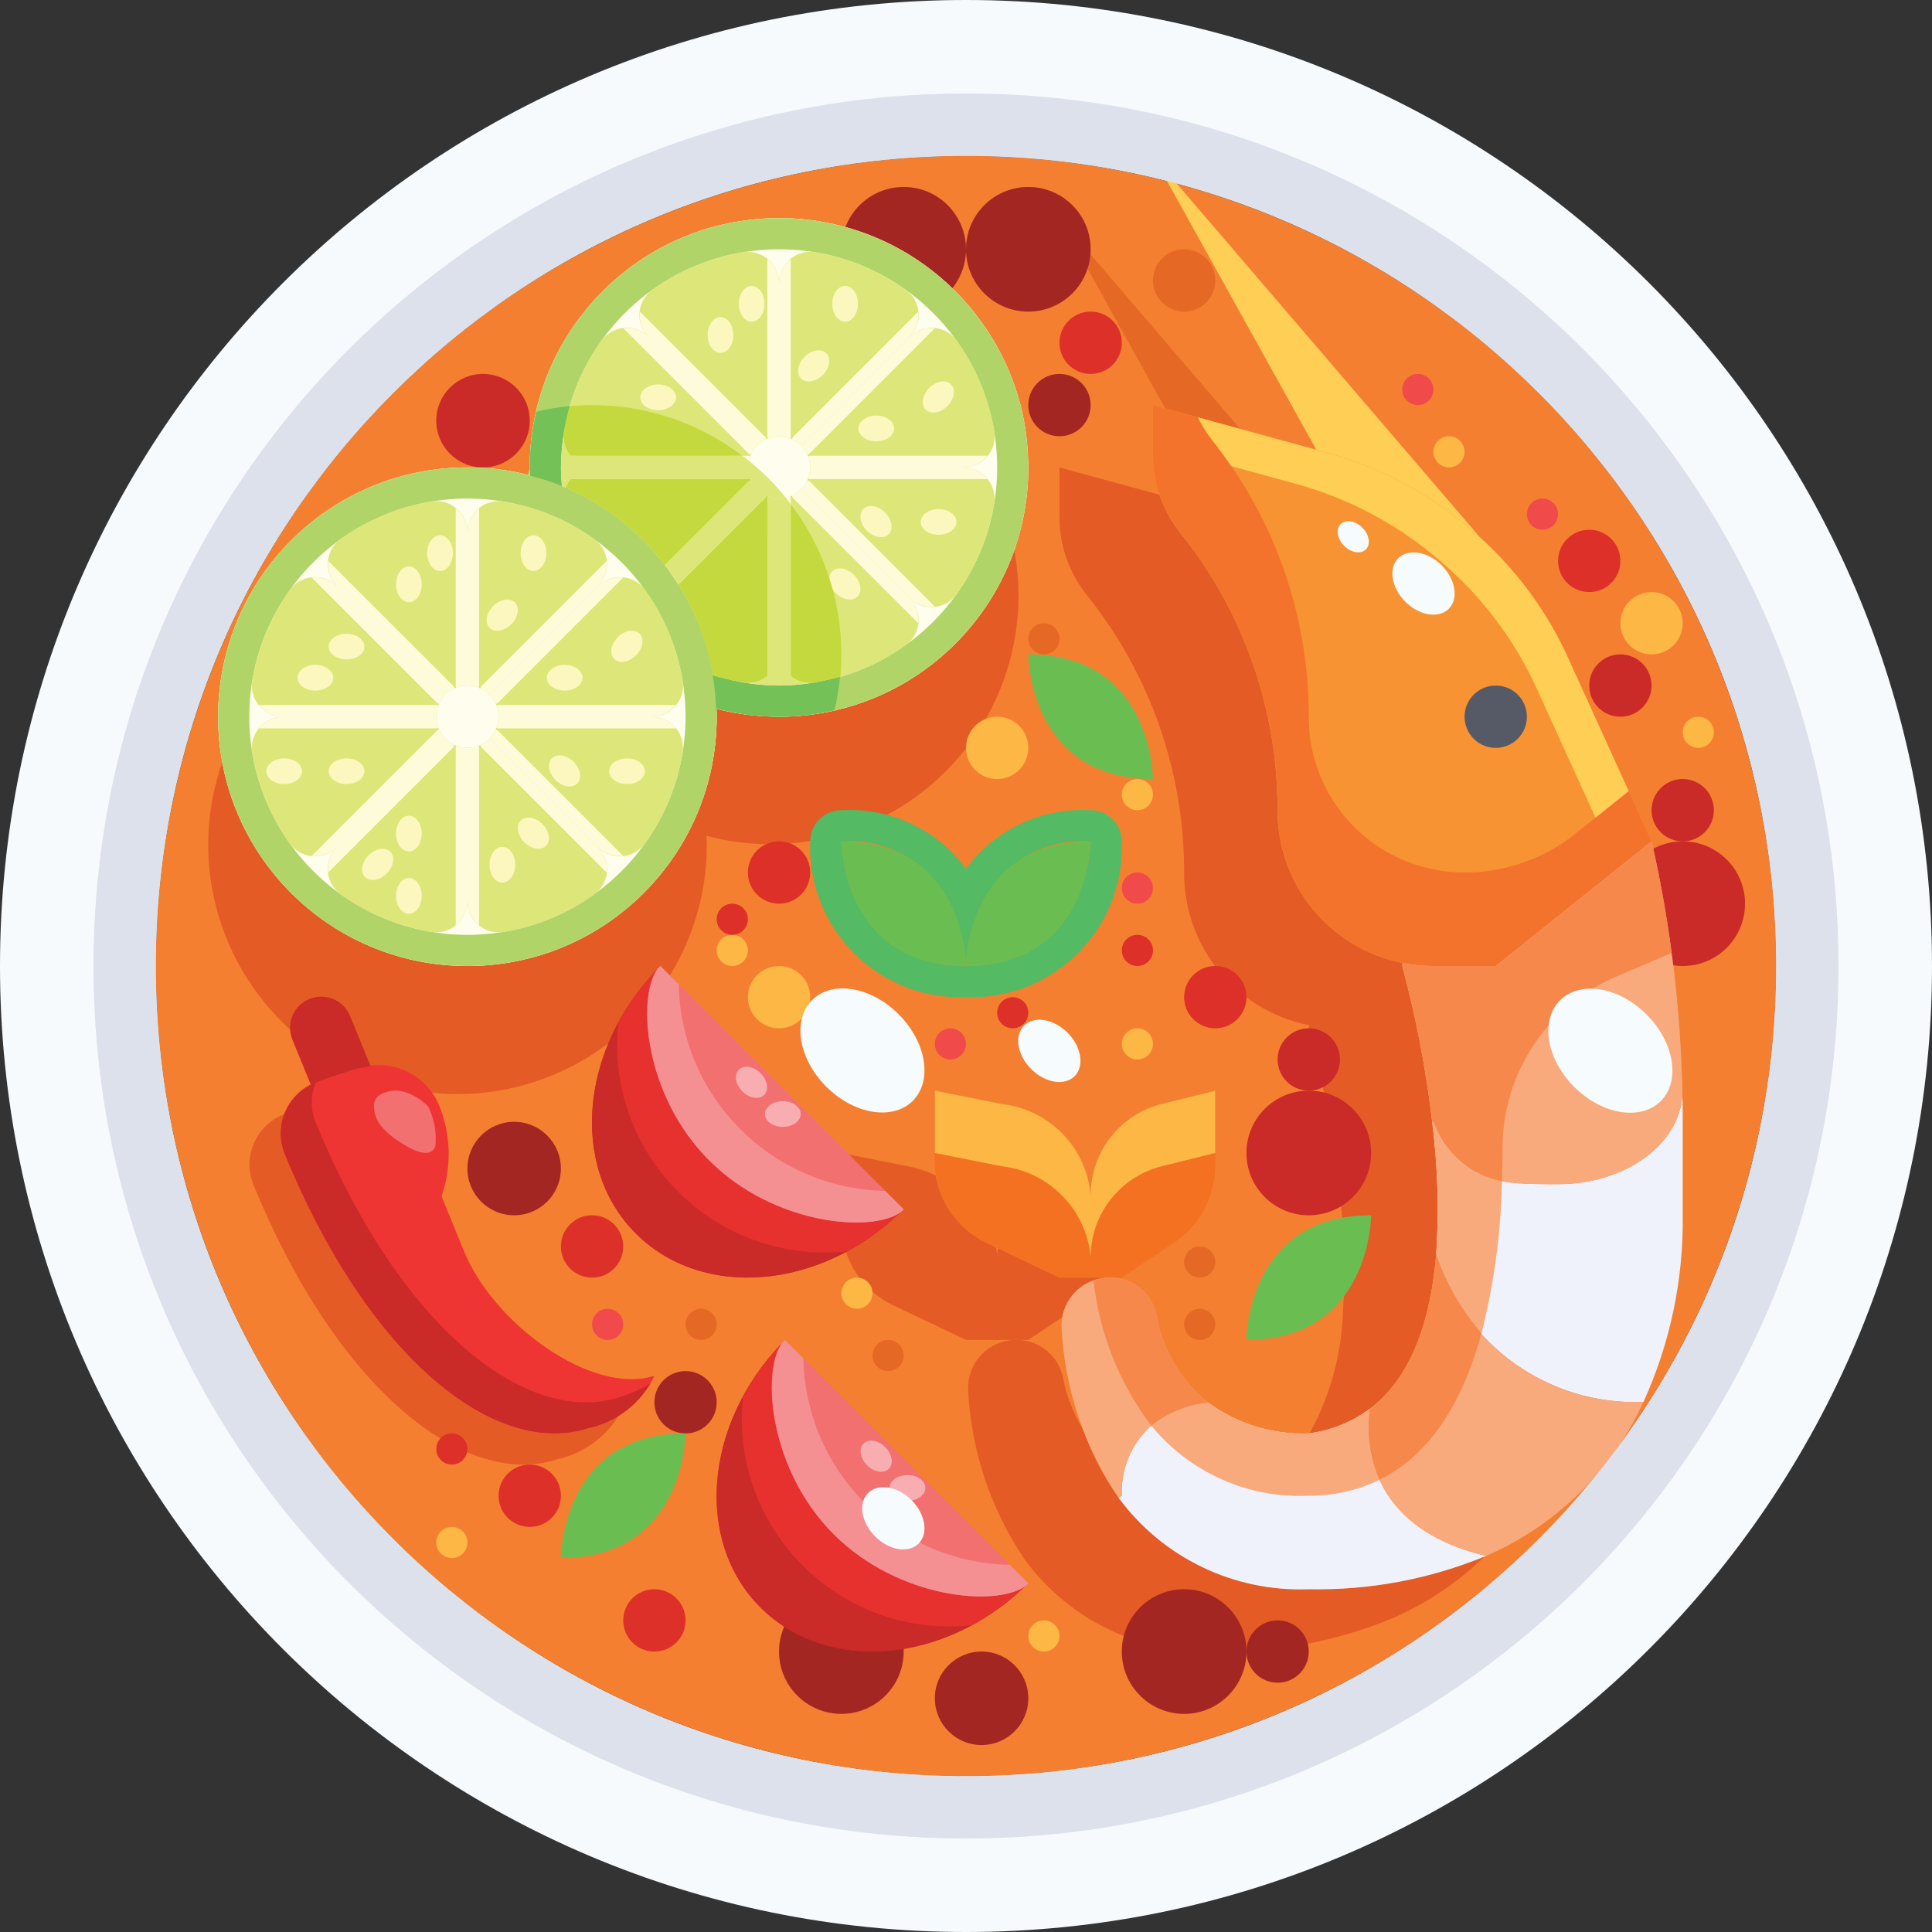 <?xml version="1.0" encoding="UTF-8"?>
<svg id="Layer_2" data-name="Layer 2" xmlns="http://www.w3.org/2000/svg" viewBox="0 0 496 496">
  <rect x="0" y="0" width="496" height="496" fill="#333333" stroke="none"/>
  <defs>
    <style>
      .cls-1 {
        fill: #f04a4a;
      }

      .cls-2 {
        fill: #565a66;
      }

      .cls-3 {
        fill: #f9aa7d;
      }

      .cls-4 {
        fill: #a32623;
      }

      .cls-5 {
        fill: #dbe8a5;
      }

      .cls-6 {
        fill: #f59092;
      }

      .cls-7 {
        fill: #c4d93e;
      }

      .cls-8 {
        fill: #e56825;
      }

      .cls-9 {
        fill: #ffce55;
      }

      .cls-10 {
        fill: #74c157;
      }

      .cls-11 {
        fill: #f6fbfe;
      }

      .cls-12 {
        fill: #dce1eb;
      }

      .cls-13 {
        fill: #54ba64;
      }

      .cls-14 {
        fill: #f7fafd;
      }

      .cls-15 {
        fill: #f57f30;
      }

      .cls-16 {
        fill: #f6884c;
      }

      .cls-17 {
        fill: #e6312f;
      }

      .cls-18 {
        fill: #e45b25;
      }

      .cls-19 {
        fill: #f8aeb0;
      }

      .cls-20 {
        fill: #eff2fa;
      }

      .cls-21 {
        fill: #b1d469;
      }

      .cls-22 {
        fill: #ee3534;
      }

      .cls-23 {
        fill: #f37121;
      }

      .cls-24 {
        fill: #fcf7bf;
      }

      .cls-25 {
        fill: #c0da73;
      }

      .cls-26 {
        fill: #dde679;
      }

      .cls-27 {
        fill: #f27070;
      }

      .cls-28 {
        fill: #ca2a28;
      }

      .cls-29 {
        fill: #dc3029;
      }

      .cls-30 {
        fill: #f3732c;
      }

      .cls-31 {
        fill: #6abe51;
      }

      .cls-32 {
        fill: #fffdee;
      }

      .cls-33 {
        fill: #fefbda;
      }

      .cls-34 {
        fill: #f79332;
      }

      .cls-35 {
        fill: #fdb745;
      }
    </style>
  </defs>
  <g id="Layer_1-2" data-name="Layer 1">
    <g id="Thai">
      <g>
        <circle class="cls-15" cx="248" cy="248" r="208"/>
        <path class="cls-14" d="M248,0c136.97,0,248,111.03,248,248s-111.03,248-248,248S0,384.97,0,248,111.03,0,248,0Zm208,248c0-114.88-93.12-208-208-208S40,133.12,40,248s93.12,208,208,208,208-93.12,208-208Z"/>
        <path class="cls-18" d="M73.12,296.32c-1.41-3.28-1.45-6.98-.1-10.29-7.16,2.7-10.77,10.69-8.07,17.84,.06,.15,.12,.3,.18,.45,21.44,52.32,54,78.08,78,70.32,6.62-1.5,12.34-5.63,15.86-11.44-2.48,1.45-5.12,2.61-7.86,3.46-24,7.74-56.56-18.02-78-70.34Zm199.59,41.86c1.02-5.55,5.66-9.7,11.29-10.09l.08-.09h-12.08l-15.81-7.53c-.07,.74-.19,1.48-.19,2.25-.03-.83-.12-1.65-.26-2.46l-2.4-1.14c-6.94-3.35-11.84-9.84-13.16-17.42-2.22-.99-4.54-1.75-6.92-2.26l-17.26-3.44v19.12c.39,8.63,5.54,16.33,13.36,20l18.64,8.88h16l8.71-5.82Zm96.01-16.26c.74-11.31,.39-22.67-1.04-33.92-1.59-13.5-4.15-26.87-7.68-40l.08-.8c-18.7-3.7-32.15-20.14-32.08-39.2,.04-25.89-8.76-51.01-24.96-71.2-2.33-2.92-4.14-6.23-5.33-9.77l-25.71-7.03v12.8c0,7.27,2.48,14.33,7.04,20,16.2,20.19,25,45.31,24.96,71.2-.07,19.06,13.38,35.5,32.08,39.2l-.08,.8c3.53,13.13,6.09,26.5,7.68,40,1.43,11.25,1.78,22.61,1.04,33.92-.5,10.53-3.41,20.8-8.5,30.03,5.6-.74,10.92-2.9,15.46-6.27,10.96-8.24,15.68-23.28,17.04-39.76h0Z"/>
        <path class="cls-18" d="M287.2,384.56c-3.87-5.4-6.95-11.33-9.14-17.6-2.53-4.12-4.28-8.66-5.18-13.41-1.22-5.63-6.24-9.63-12-9.55-6.79-.03-12.32,5.45-12.35,12.24,0,.32,0,.64,.03,.96,.83,15.52,5.89,30.52,14.64,43.36,11.38,15.41,29.66,24.19,48.8,23.44,15.6,.32,31.1-2.59,45.52-8.56,8.77-3.82,16.79-9.2,23.65-15.87-14.32,5.87-29.69,8.74-45.17,8.43-19.14,.75-37.42-8.03-48.8-23.44Z"/>
        <path class="cls-8" d="M272,56l27.15,48.86,19.23,5.26-46.38-54.12Z"/>
        <path class="cls-18" d="M200,184c-5.44-.02-10.85-.73-16.1-2.13,0,.71,.1,1.41,.1,2.13-.13,35.35-28.9,63.89-64.24,63.76-30.69-.12-56.98-22-62.65-52.17-11.75,33.34,5.75,69.89,39.08,81.64,33.34,11.75,69.89-5.75,81.64-39.08,2.43-6.89,3.66-14.14,3.64-21.44,0-.71-.09-1.41-.11-2.12,34.05,9.02,68.97-11.28,77.99-45.33,2.43-9.19,2.78-18.8,1.02-28.14-8.97,25.67-33.17,42.86-60.36,42.89Z"/>
        <circle class="cls-35" cx="256" cy="192" r="8"/>
        <circle class="cls-29" cx="280" cy="88" r="8"/>
        <circle class="cls-29" cx="200" cy="224" r="8"/>
        <circle class="cls-29" cx="152" cy="320" r="8"/>
        <circle class="cls-29" cx="312" cy="256" r="8"/>
        <circle class="cls-35" cx="424" cy="160" r="8"/>
        <circle class="cls-29" cx="408" cy="144" r="8"/>
        <circle class="cls-35" cx="200" cy="256" r="8"/>
        <circle class="cls-28" cx="336" cy="272" r="8"/>
        <circle class="cls-35" cx="372" cy="116" r="4"/>
        <circle class="cls-1" cx="292" cy="228" r="4"/>
        <circle class="cls-8" cx="304" cy="72" r="8"/>
        <circle class="cls-4" cx="272" cy="104" r="8"/>
        <circle class="cls-29" cx="292" cy="244" r="4"/>
        <circle class="cls-1" cx="364" cy="100" r="4"/>
        <circle class="cls-1" cx="244" cy="268" r="4"/>
        <circle class="cls-8" cx="228" cy="348" r="4"/>
        <circle class="cls-35" cx="292" cy="268" r="4"/>
        <circle class="cls-29" cx="136" cy="384" r="8"/>
        <circle class="cls-29" cx="116" cy="372" r="4"/>
        <circle class="cls-35" cx="116" cy="396" r="4"/>
        <circle class="cls-35" cx="268" cy="420" r="4"/>
        <circle class="cls-35" cx="220" cy="332" r="4"/>
        <circle class="cls-35" cx="188" cy="244" r="4"/>
        <circle class="cls-35" cx="292" cy="204" r="4"/>
        <circle class="cls-35" cx="436" cy="188" r="4"/>
        <circle class="cls-8" cx="212" cy="268" r="4"/>
        <circle class="cls-8" cx="180" cy="340" r="4"/>
        <circle class="cls-1" cx="156" cy="340" r="4"/>
        <circle class="cls-1" cx="396" cy="132" r="4"/>
        <circle class="cls-29" cx="188" cy="236" r="4"/>
        <circle class="cls-29" cx="260" cy="260" r="4"/>
        <circle class="cls-8" cx="268" cy="164" r="4"/>
        <circle class="cls-8" cx="308" cy="324" r="4"/>
        <circle class="cls-8" cx="308" cy="340" r="4"/>
        <circle class="cls-28" cx="336" cy="296" r="16"/>
        <circle class="cls-28" cx="432" cy="208" r="8"/>
        <circle class="cls-28" cx="416" cy="176" r="8"/>
        <circle class="cls-28" cx="432" cy="232" r="16"/>
        <circle class="cls-4" cx="216" cy="424" r="16"/>
        <circle class="cls-28" cx="124" cy="108" r="12"/>
        <circle class="cls-4" cx="132" cy="300" r="12"/>
        <circle class="cls-4" cx="328" cy="424" r="8"/>
        <circle class="cls-29" cx="168" cy="416" r="8"/>
        <circle class="cls-4" cx="176" cy="360" r="8"/>
        <circle class="cls-4" cx="252" cy="436" r="12"/>
        <circle class="cls-4" cx="264" cy="64" r="16"/>
        <circle class="cls-4" cx="304" cy="424" r="16"/>
        <circle class="cls-4" cx="232" cy="64" r="16"/>
        <path class="cls-23" d="M280,306.72v21.28h-8l-18.64-8.88c-7.82-3.67-12.97-11.37-13.36-20v-19.12l17.28,3.44c12.13,1.4,21.61,11.12,22.72,23.28Zm21.28,12.4l-13.28,8.88h-8v-21.28c.04-10.99,7.51-20.57,18.16-23.28l13.84-3.44v19.12c.01,8.04-4.01,15.56-10.72,20Z"/>
        <path class="cls-35" d="M280,322.72v-16c-1.11-12.16-10.59-21.88-22.72-23.28l-17.28-3.44v16l17.28,3.44c12.13,1.4,21.61,11.12,22.72,23.28Zm18.16-39.28c-10.65,2.71-18.12,12.29-18.16,23.28v16c.04-10.99,7.51-20.57,18.16-23.28l13.84-3.44v-16l-13.84,3.44Z"/>
        <path class="cls-34" d="M379.92,137.92c9.64,8.69,17.38,19.29,22.72,31.12l21.36,46.96-40,32h-16c-2.66,.02-5.32-.25-7.92-.8-18.7-3.7-32.15-20.14-32.08-39.2,.04-25.89-8.76-51.01-24.96-71.2-4.56-5.67-7.04-12.73-7.04-20v-12.8l44.48,12.16c14.69,4.01,28.22,11.47,39.44,21.76Z"/>
        <path class="cls-30" d="M404.5,214.01c-8.09,6.47-18.14,9.99-28.5,9.99-2.66,.02-5.32-.25-7.92-.8-18.7-3.7-32.15-20.14-32.08-39.2,.04-25.84-8.73-50.92-24.88-71.1-1.39-1.79-2.6-3.72-3.6-5.75l-11.52-3.15v12.8c0,7.27,2.48,14.33,7.04,20,16.2,20.19,25,45.31,24.96,71.2-.07,19.06,13.38,35.5,32.08,39.2,2.6,.55,5.26,.82,7.92,.8h16l40-32-5.87-12.9-13.63,10.91Z"/>
        <path class="cls-9" d="M311.12,112.9c1.75,2.19,3.38,4.46,4.96,6.77l16.4,4.49c14.69,4.01,28.22,11.47,39.44,21.76,9.64,8.69,17.38,19.29,22.72,31.12l14.96,32.88,8.53-6.82,5.87,12.9-21.36-46.96c-5.34-11.83-13.08-22.43-22.72-31.12-11.22-10.29-24.75-17.75-39.44-21.76l-44.48-12.16,11.52,3.15c1,2.03,2.21,3.96,3.6,5.75Z"/>
        <path class="cls-20" d="M351.68,361.68c-.96,6.4-2.16,30.16,29.84,37.76-14.42,5.97-29.92,8.88-45.52,8.56-19.14,.75-37.42-8.03-48.8-23.44l.8-.56c-.56-12.59,9.19-23.26,21.78-23.82,.15,0,.31-.01,.46-.02,7.46,5.44,16.54,8.2,25.76,7.84,5.68-.72,11.08-2.9,15.68-6.32Zm80.32-73.68v24c.22,16.52-3.23,32.89-10.08,47.92-24.33,.97-46.23-14.67-53.2-38,.74-11.31,.39-22.67-1.04-33.92h.32c8,16,16,16,32,16,17.28,0,31.28-10.24,31.92-23.04,.08,2.32,.08,4.64,.08,7.04Z"/>
        <path class="cls-3" d="M296.88,337.52c1.51,8.94,6.27,17,13.36,22.64-12.6,.31-22.57,10.78-22.26,23.38,0,.15,0,.31,.02,.46l-.8,.56c-8.75-12.84-13.81-27.84-14.64-43.36-.5-6.77,4.59-12.67,11.36-13.17,.32-.02,.64-.03,.96-.03,5.75-.08,10.77,3.9,12,9.52Zm125.04,22.4c-8.12,17.71-22.51,31.79-40.4,39.52-32-7.6-30.8-31.36-29.84-37.76,10.96-8.24,15.68-23.28,17.04-39.76,6.97,23.33,28.87,38.97,53.2,38h0Zm-61.92-111.92l.08-.8c2.6,.55,5.26,.82,7.92,.8h16l40-32c4.87,21.32,7.52,43.09,7.92,64.96-.64,12.8-14.64,23.04-31.92,23.04-16,0-24,0-32-16h-.32c-1.59-13.5-4.15-26.87-7.68-40Z"/>
        <circle class="cls-5" cx="200" cy="120" r="8"/>
        <circle class="cls-5" cx="120" cy="184" r="8"/>
        <path class="cls-25" d="M264,120c0,35.35-28.65,64-64,64-5.42-.01-10.82-.69-16.08-2-.29-12.38-4.28-24.38-11.44-34.48-8.76-12.75-21.88-21.85-36.88-25.6l.4-1.92c0-35.35,28.65-64,64-64s64,28.65,64,64Zm-64,8c4.42,0,8-3.58,8-8s-3.58-8-8-8-8,3.58-8,8,3.58,8,8,8Z"/>
        <path class="cls-25" d="M120,192c4.42,0,8-3.58,8-8s-3.58-8-8-8-8,3.58-8,8,3.58,8,8,8Zm63.92-10c.07,.66,.09,1.33,.08,2,0,35.35-28.65,64-64,64s-64-28.65-64-64,28.65-64,64-64c5.26-.02,10.5,.63,15.6,1.92,15,3.75,28.12,12.85,36.88,25.6,7.16,10.1,11.15,22.1,11.44,34.48h0Z"/>
        <path class="cls-9" d="M296,40l83.92,97.92c-11.22-10.29-24.75-17.75-39.44-21.76l-2.56-.72-41.92-75.44Z"/>
        <circle class="cls-32" cx="200" cy="120" r="8"/>
        <path class="cls-32" d="M200,128c4.42,0,8-3.58,8-8s-3.58-8-8-8-8,3.58-8,8,3.58,8,8,8Zm63.92-10c.07,.66,.09,1.33,.08,2,0,35.35-28.65,64-64,64s-64-28.65-64-64,28.65-64,64-64c5.26-.02,10.5,.63,15.6,1.92,15,3.75,28.12,12.85,36.88,25.6,7.16,10.1,11.15,22.1,11.44,34.48h0Z"/>
        <path class="cls-21" d="M263.92,118c-.29-12.38-4.28-24.38-11.44-34.48-8.76-12.75-21.88-21.85-36.88-25.6-5.1-1.29-10.34-1.94-15.6-1.92-35.35,0-64,28.65-64,64s28.65,64,64,64,64-28.65,64-64c.01-.67-.01-1.34-.08-2Zm-63.92,58c-30.93,0-56-25.07-56-56s25.07-56,56-56,56,25.07,56,56-25.07,56-56,56Z"/>
        <path class="cls-26" d="M194.35,125.65l-27.81,27.81c-3.13,3.07-3.19,8.1-.12,11.23,.27,.28,.56,.53,.87,.77,7,5.06,15.09,8.41,23.62,9.8,4.38,.6,8.41-2.46,9.01-6.84,.05-.39,.08-.77,.07-1.16v-39.26c-2.12,0-4.15-.85-5.65-2.35Z"/>
        <path class="cls-26" d="M200,128v39.3c-.04,4.42,3.51,8.03,7.93,8.07,.39,0,.78-.02,1.16-.07,8.53-1.39,16.61-4.74,23.62-9.8,3.49-2.65,4.17-7.64,1.52-11.13-.23-.31-.49-.6-.77-.87l-27.81-27.81c-1.5,1.49-3.53,2.32-5.65,2.3Z"/>
        <path class="cls-26" d="M255.26,129.09c.6-4.38-2.46-8.41-6.84-9.01-.39-.05-.77-.08-1.16-.07h-39.26c0,2.12-.85,4.15-2.35,5.65l27.81,27.81c3.07,3.13,8.1,3.19,11.23,.12,.28-.27,.53-.56,.77-.87,5.06-7,8.42-15.09,9.81-23.62Zm-63.26-9.09h-39.3c-4.42-.04-8.03,3.51-8.07,7.93,0,.39,.02,.78,.07,1.16,1.39,8.53,4.74,16.61,9.8,23.62,2.65,3.49,7.64,4.17,11.13,1.52,.31-.23,.6-.49,.87-.77l27.81-27.81c-1.48-1.5-2.31-3.53-2.3-5.65Zm13.65-5.65l27.81-27.81c3.13-3.07,3.19-8.1,.12-11.23-.27-.28-.56-.53-.87-.77-7-5.06-15.09-8.41-23.62-9.8-4.38-.6-8.41,2.46-9.01,6.84-.05,.37-.08,.74-.07,1.11v39.3c2.12,0,4.15,.85,5.65,2.35Z"/>
        <path class="cls-26" d="M194.35,114.35l-27.81-27.81c-3.07-3.13-8.1-3.19-11.23-.12-.28,.27-.53,.56-.77,.87-5.06,7-8.41,15.09-9.8,23.62-.6,4.38,2.46,8.41,6.84,9.01,.39,.05,.77,.08,1.16,.07h39.26c0-2.12,.85-4.15,2.35-5.65Zm13.65,5.65h39.3c4.42,.04,8.03-3.51,8.07-7.93,0-.39-.02-.78-.07-1.16-1.39-8.53-4.74-16.61-9.8-23.62-2.65-3.49-7.64-4.17-11.13-1.52-.31,.23-.6,.49-.87,.77l-27.81,27.81c1.49,1.5,2.32,3.53,2.3,5.65Z"/>
        <path class="cls-26" d="M200,112v-39.3c.02-4.42-3.55-8.02-7.97-8.03-.38,0-.75,.02-1.12,.07-8.53,1.39-16.61,4.74-23.62,9.8-3.49,2.65-4.17,7.64-1.52,11.13,.23,.31,.49,.6,.77,.87l27.81,27.81c1.5-1.5,3.53-2.34,5.65-2.34Z"/>
        <path class="cls-33" d="M197,66.46v45.54c.02,.2,.06,.39,.12,.58,1.84-.78,3.92-.78,5.76,0,.06-.19,.1-.39,.12-.58v-45.54c-1.89,1.52-2.99,3.81-3,6.23-.01-2.42-1.11-4.71-3-6.23h0Zm-32.74,13.54c-.26,2.41,.58,4.81,2.29,6.54-1.73-1.7-4.13-2.54-6.54-2.28l32.22,32.22c.15,.14,.37,.1,.54,.22,.39-.87,.93-1.66,1.6-2.34,.68-.67,1.47-1.21,2.34-1.6-.11-.18-.07-.39-.22-.54l-32.22-32.21Zm69.2,6.54c1.71-1.73,2.55-4.13,2.29-6.54l-32.22,32.22c-.14,.15-.1,.37-.22,.54,.87,.39,1.66,.93,2.34,1.6l27.81-27.82Z"/>
        <path class="cls-33" d="M207.78,116.48l32.22-32.22c-2.41-.26-4.81,.58-6.54,2.29l-27.81,27.81c.67,.68,1.21,1.48,1.6,2.34,.15-.11,.37-.07,.52-.22h0Zm-15.78,6.52c.2-.02,.39-.06,.58-.12-.78-1.84-.78-3.92,0-5.76-.19-.06-.39-.1-.58-.12h-45.54c1.52,1.89,3.81,2.99,6.23,3-2.42,.01-4.71,1.11-6.23,3h45.54Zm.8,.3c-.17,.11-.38,.07-.54,.22l-32.26,32.22c2.41,.26,4.81-.58,6.54-2.29-1.7,1.72-2.54,4.12-2.29,6.54l32.22-32.22c.14-.15,.1-.37,.22-.54-1.77-.76-3.18-2.16-3.94-3.93h.05Zm7.2,4.7c-.99-.01-1.97-.21-2.88-.58-.06,.19-.1,.39-.12,.58v45.54c1.89-1.52,2.99-3.81,3-6.23,.01,2.42,1.11,4.71,3,6.23v-45.54c-.02-.2-.06-.39-.12-.58-.91,.37-1.89,.57-2.88,.58Zm5.65-2.35c-.68,.67-1.47,1.21-2.34,1.6,.11,.18,.07,.39,.22,.54l32.22,32.21c.26-2.41-.58-4.81-2.29-6.54l-27.81-27.82Z"/>
        <path class="cls-33" d="M240,155.74l-32.22-32.22c-.15-.14-.37-.1-.54-.22-.39,.87-.93,1.66-1.6,2.34l27.81,27.81c1.73,1.71,4.14,2.55,6.55,2.29h0Zm13.54-38.74h-45.54c-.2,.02-.39,.06-.58,.12,.78,1.84,.78,3.92,0,5.76,.19,.06,.39,.1,.58,.12h45.54c-1.52-1.89-3.81-2.99-6.23-3,2.42-.01,4.71-1.11,6.23-3Z"/>
        <g>
          <ellipse class="cls-24" cx="176.93" cy="157.92" rx="4.59" ry="3.3" transform="translate(-59.84 171.36) rotate(-45)"/>
          <ellipse class="cls-24" cx="208.9" cy="93.93" rx="4.59" ry="3.3" transform="translate(-5.24 175.23) rotate(-45)"/>
          <ellipse class="cls-24" cx="240.97" cy="134" rx="4.59" ry="3.3"/>
          <ellipse class="cls-24" cx="240.9" cy="101.92" rx="4.59" ry="3.3" transform="translate(-1.51 200.19) rotate(-45)"/>
          <ellipse class="cls-24" cx="224.9" cy="133.92" rx="3.3" ry="4.59" transform="translate(-28.82 198.25) rotate(-45)"/>
          <ellipse class="cls-24" cx="208.97" cy="158" rx="3.3" ry="4.59"/>
          <ellipse class="cls-24" cx="184.97" cy="150" rx="3.3" ry="4.59"/>
          <ellipse class="cls-24" cx="168.97" cy="134" rx="4.59" ry="3.3"/>
          <ellipse class="cls-24" cx="168.97" cy="102" rx="4.59" ry="3.3"/>
          <ellipse class="cls-24" cx="184.97" cy="166" rx="3.3" ry="4.59"/>
          <ellipse class="cls-24" cx="216.91" cy="149.92" rx="3.3" ry="4.59" transform="translate(-42.48 197.29) rotate(-45)"/>
          <ellipse class="cls-24" cx="216.97" cy="78" rx="3.3" ry="4.59"/>
          <ellipse class="cls-24" cx="184.97" cy="86" rx="3.3" ry="4.59"/>
          <ellipse class="cls-24" cx="224.97" cy="110" rx="4.59" ry="3.3"/>
          <ellipse class="cls-24" cx="160.97" cy="110" rx="4.59" ry="3.3"/>
          <ellipse class="cls-24" cx="192.97" cy="78" rx="3.3" ry="4.59"/>
          <ellipse class="cls-24" cx="152.97" cy="134" rx="4.59" ry="3.3"/>
        </g>
        <path class="cls-3" d="M336,384c6.29,.06,12.5-1.35,18.15-4.1-2.52-5.72-3.37-12.03-2.47-18.22-4.6,3.42-10,5.6-15.68,6.32-9.22,.36-18.3-2.4-25.76-7.84-5.35,.49-10.45,2.53-14.66,5.88,9.88,12.03,24.86,18.69,40.42,17.96Zm49.6-80.75c-8.17-1.56-14.89-7.38-17.6-15.25h-.32c1.43,11.25,1.78,22.61,1.04,33.92,2.56,7.44,6.51,14.33,11.64,20.3,3.22-12.75,4.98-25.82,5.24-38.97Z"/>
        <path class="cls-16" d="M310.24,360.16c-7.09-5.64-11.85-13.7-13.36-22.64-1.46-6.55-7.95-10.67-14.49-9.22-.56,.13-1.12,.29-1.66,.5,1.52,13.53,6.65,26.4,14.86,37.26,4.2-3.35,9.3-5.4,14.66-5.9h0Zm43.91,19.74c13.72-6.73,21.71-21.14,26.21-37.68-5.13-5.97-9.08-12.86-11.64-20.3-1.36,16.48-6.08,31.52-17.04,39.76-.9,6.18-.04,12.5,2.47,18.22h0Zm31.45-76.65c.09-2.94,.15-5.82,.14-8.57,.03-19.14,11.47-36.41,29.08-43.9l14.29-6.12c-1.19-9.64-2.9-19.2-5.11-28.66l-40,32h-16c-2.66,.02-5.32-.25-7.92-.8l-.08,.8c3.53,13.13,6.09,26.5,7.68,40h.32c2.71,7.87,9.43,13.68,17.6,15.25Z"/>
        <circle class="cls-32" cx="120" cy="184" r="8"/>
        <path class="cls-32" d="M120,192c4.42,0,8-3.58,8-8s-3.58-8-8-8-8,3.58-8,8,3.58,8,8,8Zm63.92-10c.07,.66,.09,1.33,.08,2,0,35.35-28.65,64-64,64s-64-28.65-64-64,28.65-64,64-64c5.26-.02,10.5,.63,15.6,1.92,15,3.75,28.12,12.85,36.88,25.6,7.16,10.1,11.15,22.1,11.44,34.48h0Z"/>
        <path class="cls-21" d="M183.92,182c-.29-12.38-4.28-24.38-11.44-34.48-8.76-12.75-21.88-21.85-36.88-25.6-5.1-1.29-10.34-1.94-15.6-1.92-35.35,0-64,28.65-64,64s28.65,64,64,64,64-28.65,64-64c.01-.67-.01-1.34-.08-2Zm-63.92,58c-30.93,0-56-25.07-56-56s25.07-56,56-56,56,25.07,56,56-25.07,56-56,56Z"/>
        <path class="cls-26" d="M114.35,189.65l-27.81,27.81c-3.13,3.07-3.19,8.1-.12,11.23,.27,.28,.56,.53,.87,.77,7,5.06,15.09,8.41,23.62,9.8,4.38,.6,8.41-2.46,9.01-6.84,.05-.39,.08-.77,.07-1.16v-39.26c-2.12,0-4.15-.85-5.65-2.35Z"/>
        <path class="cls-26" d="M120,192v39.3c-.04,4.42,3.51,8.03,7.93,8.07,.39,0,.78-.02,1.16-.07,8.53-1.39,16.61-4.74,23.62-9.8,3.49-2.65,4.17-7.64,1.52-11.13-.23-.31-.49-.6-.77-.87l-27.81-27.81c-1.5,1.49-3.53,2.32-5.65,2.3Z"/>
        <path class="cls-26" d="M175.26,193.09c.6-4.38-2.46-8.41-6.84-9.01-.39-.05-.77-.08-1.16-.07h-39.26c0,2.12-.85,4.15-2.35,5.65l27.81,27.81c3.07,3.13,8.1,3.19,11.23,.12,.28-.27,.53-.56,.77-.87,5.06-7,8.42-15.09,9.81-23.62h0Zm-63.26-9.09h-39.3c-4.42-.02-8.02,3.55-8.03,7.97,0,.38,.02,.75,.07,1.12,1.39,8.53,4.74,16.61,9.8,23.62,2.65,3.49,7.64,4.17,11.13,1.52,.31-.23,.6-.49,.87-.77l27.81-27.81c-1.5-1.5-2.34-3.53-2.34-5.65Zm13.65-5.65l27.81-27.81c3.13-3.07,3.19-8.1,.12-11.23-.27-.28-.56-.53-.87-.77-7-5.06-15.09-8.41-23.62-9.8-4.38-.6-8.41,2.46-9.01,6.84-.05,.39-.08,.77-.07,1.16v39.26c2.12,0,4.15,.85,5.65,2.35Z"/>
        <path class="cls-26" d="M114.35,178.35l-27.81-27.81c-3.07-3.13-8.1-3.19-11.23-.12-.28,.27-.53,.56-.77,.87-5.06,7-8.41,15.09-9.8,23.62-.6,4.38,2.46,8.41,6.84,9.01,.37,.05,.74,.08,1.11,.07h39.3c0-2.12,.85-4.15,2.35-5.65Zm13.65,5.65h39.3c4.42,.04,8.03-3.51,8.07-7.93,0-.39-.02-.78-.07-1.16-1.39-8.53-4.74-16.61-9.8-23.62-2.65-3.49-7.64-4.17-11.13-1.52-.31,.23-.6,.49-.87,.77l-27.81,27.81c1.49,1.5,2.32,3.53,2.3,5.65Z"/>
        <path class="cls-26" d="M120,176v-39.3c.04-4.42-3.51-8.03-7.93-8.07-.39,0-.78,.02-1.16,.07-8.53,1.39-16.61,4.74-23.62,9.8-3.49,2.65-4.17,7.64-1.52,11.13,.23,.31,.49,.6,.77,.87l27.81,27.81c1.5-1.48,3.53-2.31,5.65-2.3Z"/>
        <path class="cls-33" d="M117,130.46v45.54c.02,.2,.06,.39,.12,.58,1.84-.78,3.92-.78,5.76,0,.06-.19,.1-.39,.12-.58v-45.54c-1.89,1.52-2.99,3.81-3,6.23-.01-2.42-1.11-4.71-3-6.23Zm-32.74,13.54c-.26,2.41,.58,4.81,2.29,6.54-1.73-1.7-4.13-2.54-6.54-2.28l32.22,32.22c.15,.14,.37,.1,.54,.22,.39-.87,.93-1.66,1.6-2.34,.68-.67,1.47-1.21,2.34-1.6-.11-.18-.07-.39-.22-.54l-32.22-32.21Zm69.2,6.54c1.71-1.73,2.55-4.13,2.29-6.54l-32.22,32.22c-.14,.15-.1,.37-.22,.54,.87,.39,1.66,.93,2.34,1.6l27.81-27.82Z"/>
        <path class="cls-33" d="M127.78,180.48l32.22-32.22c-2.41-.26-4.81,.58-6.54,2.29l-27.81,27.81c.67,.68,1.21,1.48,1.6,2.34,.15-.11,.37-.07,.52-.22h0Zm-15.78,6.52c.2-.02,.39-.06,.58-.12-.78-1.84-.78-3.92,0-5.76-.19-.06-.39-.1-.58-.12h-45.54c1.52,1.89,3.81,2.99,6.23,3-2.42,.01-4.71,1.11-6.23,3h45.54Zm.8,.3c-.17,.11-.38,.07-.54,.22l-32.26,32.22c2.41,.26,4.81-.58,6.54-2.29-1.7,1.72-2.54,4.12-2.29,6.54l32.22-32.22c.14-.15,.1-.37,.22-.54-1.77-.76-3.18-2.16-3.94-3.93h.05Zm7.2,4.7c-.99-.01-1.97-.21-2.88-.58-.06,.19-.1,.39-.12,.58v45.54c1.89-1.52,2.99-3.81,3-6.23,.01,2.42,1.11,4.71,3,6.23v-45.54c-.02-.2-.06-.39-.12-.58-.91,.37-1.89,.57-2.88,.58Zm5.65-2.35c-.68,.67-1.47,1.21-2.34,1.6,.11,.18,.07,.39,.22,.54l32.22,32.21c.26-2.41-.58-4.81-2.29-6.54l-27.81-27.82Z"/>
        <path class="cls-33" d="M160,219.74l-32.22-32.22c-.15-.14-.37-.1-.54-.22-.39,.87-.93,1.66-1.6,2.34l27.81,27.81c1.73,1.71,4.14,2.55,6.55,2.29h0Zm13.54-38.74h-45.54c-.2,.02-.39,.06-.58,.12,.78,1.84,.78,3.92,0,5.76,.19,.06,.39,.1,.58,.12h45.54c-1.52-1.89-3.81-2.99-6.23-3,2.42-.01,4.71-1.11,6.23-3h0Z"/>
        <ellipse class="cls-24" cx="96.96" cy="221.9" rx="4.59" ry="3.3" transform="translate(-128.51 133.56) rotate(-45)"/>
        <ellipse class="cls-24" cx="128.94" cy="157.93" rx="4.59" ry="3.3" transform="translate(-73.91 137.43) rotate(-45)"/>
        <ellipse class="cls-24" cx="160.97" cy="198" rx="4.59" ry="3.3"/>
        <ellipse class="cls-24" cx="160.93" cy="165.92" rx="4.59" ry="3.3" transform="translate(-70.18 162.39) rotate(-45)"/>
        <ellipse class="cls-24" cx="144.94" cy="197.91" rx="3.3" ry="4.59" transform="translate(-97.49 160.46) rotate(-45)"/>
        <ellipse class="cls-24" cx="128.97" cy="222" rx="3.3" ry="4.59"/>
        <ellipse class="cls-24" cx="104.97" cy="214" rx="3.3" ry="4.59"/>
        <ellipse class="cls-24" cx="88.97" cy="198" rx="4.59" ry="3.3"/>
        <ellipse class="cls-24" cx="88.97" cy="166" rx="4.59" ry="3.3"/>
        <ellipse class="cls-24" cx="104.97" cy="230" rx="3.3" ry="4.59"/>
        <ellipse class="cls-24" cx="136.94" cy="213.9" rx="3.3" ry="4.59" transform="translate(-111.14 159.48) rotate(-45)"/>
        <ellipse class="cls-24" cx="136.97" cy="142" rx="3.3" ry="4.59"/>
        <ellipse class="cls-24" cx="104.97" cy="150" rx="3.3" ry="4.59"/>
        <ellipse class="cls-24" cx="144.97" cy="174" rx="4.59" ry="3.3"/>
        <ellipse class="cls-24" cx="80.97" cy="174" rx="4.59" ry="3.3"/>
        <ellipse class="cls-24" cx="112.97" cy="142" rx="3.3" ry="4.59"/>
        <ellipse class="cls-24" cx="72.97" cy="198" rx="4.59" ry="3.3"/>
        <path class="cls-10" d="M144,120c.02-2.95,.27-5.89,.75-8.8,0-.1-.04-.2,0-.31,.05-.32,.15-.63,.21-.95,.25-1.34,.55-2.66,.89-3.96,.15-.57,.26-1.16,.42-1.72-2.89,.27-5.76,.75-8.58,1.42-1.1,4.7-1.66,9.5-1.68,14.33,0,.72,.08,1.42,.1,2.13,2.77,.7,5.49,1.59,8.14,2.66-.15-1.59-.23-3.19-.24-4.78Zm70,54.16c-1.32,.35-2.66,.65-4,.9-.32,.06-.63,.16-.95,.21h-.31c-5.81,1-11.74,1-17.55,0-.1,0-.2,.04-.31,0-.32-.05-.63-.15-.95-.21-1.34-.25-2.68-.55-4-.9-.67-.17-1.34-.31-2-.51l-.95-.27c.47,2.81,.75,5.65,.85,8.5,9.94,2.66,20.38,2.82,30.4,.46,.67-2.83,1.15-5.7,1.42-8.59-.44,.16-1.06,.27-1.64,.42h0Z"/>
        <path class="cls-7" d="M197,128c.02-.2,.06-.39,.12-.58-.14-.05-.29-.12-.42-.18-.11,.18-.07,.39-.22,.54l-22.29,22.29c4.45,7.09,7.46,14.99,8.85,23.25,.32,.1,.63,.24,.96,.34,.66,.2,1.33,.34,2,.51,1.32,.35,2.66,.65,4,.9,.42,.07,.84,.12,1.26,.19,2.08,.25,4.17-.37,5.78-1.71l-.04-45.54Zm19,40c0-13.93-4.56-27.47-13-38.55v44.09c1.61,1.34,3.7,1.96,5.78,1.71,.42-.07,.85-.12,1.26-.19,1.34-.25,2.66-.55,4-.9,.58-.14,1.17-.28,1.74-.44,.14-1.89,.22-3.79,.22-5.72Zm-23.2-44.7c-.06-.14-.12-.28-.18-.42-.19,.06-.39,.1-.58,.12h-45.58c-.53,.66-.94,1.39-1.23,2.18,10.05,4.34,18.81,11.18,25.47,19.86l21.52-21.53c.15-.14,.37-.1,.58-.22h0Zm-2.25-6.3c-11.08-8.44-24.62-13-38.55-13-1.93,0-3.83,.1-5.72,.28-.17,.56-.3,1.14-.45,1.72-.34,1.3-.64,2.62-.89,3.96-.07,.42-.12,.84-.19,1.26-.25,2.08,.37,4.17,1.71,5.78h44.09Z"/>
        <path class="cls-26" d="M192.34,118.34c-.17,.54-.29,1.1-.34,1.66,.05-.57,.16-1.12,.34-1.66-.58-.47-1.19-.89-1.78-1.34h-44.09c-1.34-1.61-1.96-3.7-1.71-5.78-.48,2.9-.73,5.84-.75,8.78,0,1.6,.1,3.2,.24,4.8,.33,.14,.66,.26,.99,.4,.29-.79,.71-1.53,1.23-2.18h45.54c.2-.02,.39-.06,.58-.12,.77,2.1,2.43,3.76,4.54,4.54,.92,.37,1.89,.56,2.88,.57,.57-.05,1.12-.16,1.66-.34-2.78-3.42-5.91-6.55-9.33-9.33Z"/>
        <path class="cls-26" d="M192.22,123.52l-21.52,21.53c.62,.8,1.23,1.6,1.82,2.4s1.13,1.71,1.67,2.58l22.29-22.29c.14-.15,.1-.37,.22-.54-.87-.39-1.66-.93-2.34-1.6-.67-.68-1.21-1.48-1.6-2.34-.16,.16-.38,.12-.53,.26h0Zm10.78,50.02v-44.09c-.45-.59-.86-1.21-1.34-1.78-.54,.18-1.1,.29-1.66,.34-.99-.01-1.97-.21-2.88-.58-.06,.19-.1,.39-.12,.58v45.54c-1.61,1.34-3.7,1.96-5.78,1.71,5.81,1,11.74,1,17.55,0-2.08,.25-4.17-.37-5.78-1.71Z"/>
        <path class="cls-28" d="M214.08,393.92c16.48,16.56,41.44,18.64,49.04,13.36-20.72,19.92-50.8,22.4-67.84,5.44s-14.48-47.12,5.44-67.84c-5.28,7.6-3.2,32.56,13.36,49.04Zm17.04-82.64c-20.72,19.92-50.8,22.4-67.84,5.44s-14.48-47.12,5.44-67.84c-5.28,7.6-3.2,32.56,13.36,49.04s41.44,18.64,49.04,13.36Z"/>
        <path class="cls-27" d="M263.12,407.28c-7.6,5.28-32.56,3.2-49.04-13.36s-18.64-41.44-13.36-49.04c.25-.31,.51-.61,.8-.88l62.48,62.48c-.27,.29-.57,.55-.88,.8Zm-93.6-159.28l62.48,62.48c-.27,.29-.57,.55-.88,.8-7.6,5.28-32.56,3.2-49.04-13.36s-18.64-41.44-13.36-49.04c.25-.31,.51-.61,.8-.88h0Z"/>
        <path class="cls-28" d="M263.12,407.28c-20.72,19.92-50.8,22.4-67.84,5.44s-14.48-47.12,5.44-67.84c-5.28,7.6-3.2,32.56,13.36,49.04s41.44,18.64,49.04,13.36Z"/>
        <path class="cls-17" d="M206.08,401.92c11.36,11.43,27.3,17.08,43.32,15.34,5.01-2.69,9.62-6.05,13.72-9.98-7.6,5.28-32.56,3.2-49.04-13.36s-18.64-41.44-13.36-49.04c-3.94,4.1-7.3,8.71-9.98,13.72-1.73,16.02,3.91,31.96,15.34,43.32h0Z"/>
        <path class="cls-27" d="M201.52,344l62.48,62.48c-.27,.29-.57,.55-.88,.8-7.6,5.28-32.56,3.2-49.04-13.36s-18.64-41.44-13.36-49.04c.25-.31,.51-.61,.8-.88h0Z"/>
        <path class="cls-6" d="M206.26,348.74l-4.74-4.74c-.29,.27-.55,.57-.8,.88-5.28,7.6-3.2,32.56,13.36,49.04s41.44,18.64,49.04,13.36c.31-.25,.61-.51,.88-.8l-4.74-4.74c-29.04-.56-52.45-23.97-53.01-53.01h0Z"/>
        <ellipse class="cls-19" cx="232.97" cy="382" rx="4.59" ry="3.3"/>
        <ellipse class="cls-19" cx="224.93" cy="373.84" rx="3.3" ry="4.59" transform="translate(-198.46 268.55) rotate(-45)"/>
        <path class="cls-22" d="M119.12,321.2c7.68,18.88,33.04,37.12,48.88,32-3.23,6.86-9.47,11.83-16.88,13.44-24,7.76-56.56-18-78-70.32-2.94-7.29,.59-15.57,7.87-18.51,.72-.29,1.46-.52,2.21-.69l7.84-2.56c8.44-3.25,17.94,.69,21.6,8.96,3.13,7.51,3.39,15.91,.72,23.6,0,0,1.12,2.72,5.76,14.08h0Z"/>
        <path class="cls-28" d="M81.12,288.32c-1.41-3.28-1.45-6.98-.1-10.29-7.16,2.7-10.77,10.69-8.07,17.84,.06,.15,.12,.3,.18,.45,21.44,52.32,54,78.08,78,70.32,6.62-1.5,12.34-5.63,15.86-11.44-2.48,1.45-5.12,2.61-7.86,3.46-24,7.74-56.56-18.02-78-70.34Z"/>
        <path class="cls-28" d="M91.04,274.56c1.34-.41,2.72-.68,4.12-.8l-5.22-12.74c-1.57-4.13-6.19-6.2-10.32-4.63-4.13,1.57-6.2,6.19-4.63,10.32,.05,.12,.09,.24,.14,.35l4.72,11.55c1.07-.59,2.19-1.08,3.34-1.46l7.84-2.6Z"/>
        <path class="cls-27" d="M110.14,284.44c-.34-.51-.77-.95-1.26-1.32-1.54-1.34-3.35-2.32-5.31-2.86-2.02-.55-4.17-.26-5.98,.8-.48,.3-.88,.7-1.18,1.18-.25,.48-.39,1-.41,1.54-.03,1.96,.65,3.86,1.91,5.36,1.31,1.55,2.86,2.88,4.58,3.94,2.1,1.38,7.82,5.06,9.29,1.18,.33-3.36-.24-6.75-1.66-9.82h0Z"/>
        <path class="cls-28" d="M231.12,311.28c-20.72,19.92-50.8,22.4-67.84,5.44s-14.48-47.12,5.44-67.84c-5.28,7.6-3.2,32.56,13.36,49.04s41.44,18.64,49.04,13.36Z"/>
        <path class="cls-17" d="M174.08,305.92c11.36,11.43,27.3,17.08,43.32,15.34,5.01-2.69,9.62-6.05,13.72-9.98-7.6,5.28-32.56,3.2-49.04-13.36s-18.64-41.44-13.36-49.04c-3.94,4.1-7.3,8.71-9.98,13.72-1.73,16.02,3.91,31.96,15.34,43.32h0Z"/>
        <path class="cls-27" d="M169.52,248l62.48,62.48c-.27,.29-.57,.55-.88,.8-7.6,5.28-32.56,3.2-49.04-13.36s-18.64-41.44-13.36-49.04c.25-.31,.51-.61,.8-.88h0Z"/>
        <path class="cls-6" d="M174.26,252.74l-4.74-4.74c-.29,.27-.55,.57-.8,.88-5.28,7.6-3.2,32.56,13.36,49.04s41.44,18.64,49.04,13.36c.31-.25,.61-.51,.88-.8l-4.74-4.74c-29.04-.56-52.45-23.97-53.01-53.01h0Z"/>
        <ellipse class="cls-19" cx="200.97" cy="286" rx="4.59" ry="3.3"/>
        <ellipse class="cls-19" cx="192.94" cy="277.87" rx="3.3" ry="4.59" transform="translate(-139.98 217.81) rotate(-45)"/>
        <path class="cls-13" d="M280,208c-12.52-.72-24.55,4.93-32,15.02-7.45-10.09-19.48-15.74-32-15.02-4.42,0-8,3.58-8,8-.81,21.29,15.8,39.19,37.08,40,.97,.04,1.95,.04,2.92,0,21.29,.81,39.19-15.8,40-37.08,.04-.97,.04-1.95,0-2.92,0-4.42-3.58-8-8-8Zm-24,39.2c-5.27,1.13-10.73,1.13-16,0-23.91-4.9-24-31.2-24-31.2,11.36-.85,22.15,5.09,27.51,15.14,2.71,5.22,4.25,10.98,4.49,16.86,.24-5.88,1.77-11.63,4.49-16.86,5.36-10.05,16.15-15.99,27.51-15.14,0,0-.09,26.3-24,31.2Z"/>
        <path class="cls-31" d="M264,168c32,0,32,32,32,32-32,0-32-32-32-32Zm56,176s0-32,32-32c0,0,0,32-32,32Zm-176,56s0-32,32-32c0,0,0,32-32,32Zm72-184c32,0,32,32,32,32-32,0-32-32-32-32Zm32,32s0-32,32-32c0,0,0,32-32,32Z"/>
        <path class="cls-12" d="M248,24C124.29,24,24,124.29,24,248s100.29,224,224,224,224-100.29,224-224S371.71,24,248,24Zm0,432c-114.88,0-208-93.12-208-208S133.12,40,248,40s208,93.12,208,208-93.12,208-208,208Z"/>
        <circle class="cls-2" cx="384" cy="184" r="8"/>
        <ellipse class="cls-11" cx="413.43" cy="269.74" rx="13.14" ry="18.29" transform="translate(-69.64 371.35) rotate(-45)"/>
        <ellipse class="cls-11" cx="221.41" cy="269.68" rx="13.14" ry="18.29" transform="translate(-125.84 235.55) rotate(-45)"/>
        <ellipse class="cls-11" cx="365.45" cy="149.81" rx="6.6" ry="9.18" transform="translate(1.11 302.29) rotate(-45)"/>
        <ellipse class="cls-11" cx="269.4" cy="269.79" rx="6.6" ry="9.18" transform="translate(-111.87 269.51) rotate(-45)"/>
        <ellipse class="cls-11" cx="229.35" cy="389.79" rx="6.6" ry="9.18" transform="translate(-208.45 276.34) rotate(-45)"/>
        <ellipse class="cls-11" cx="347.42" cy="137.81" rx="3.3" ry="4.59" transform="translate(4.31 286.02) rotate(-45)"/>
      </g>
    </g>
  </g>
</svg>